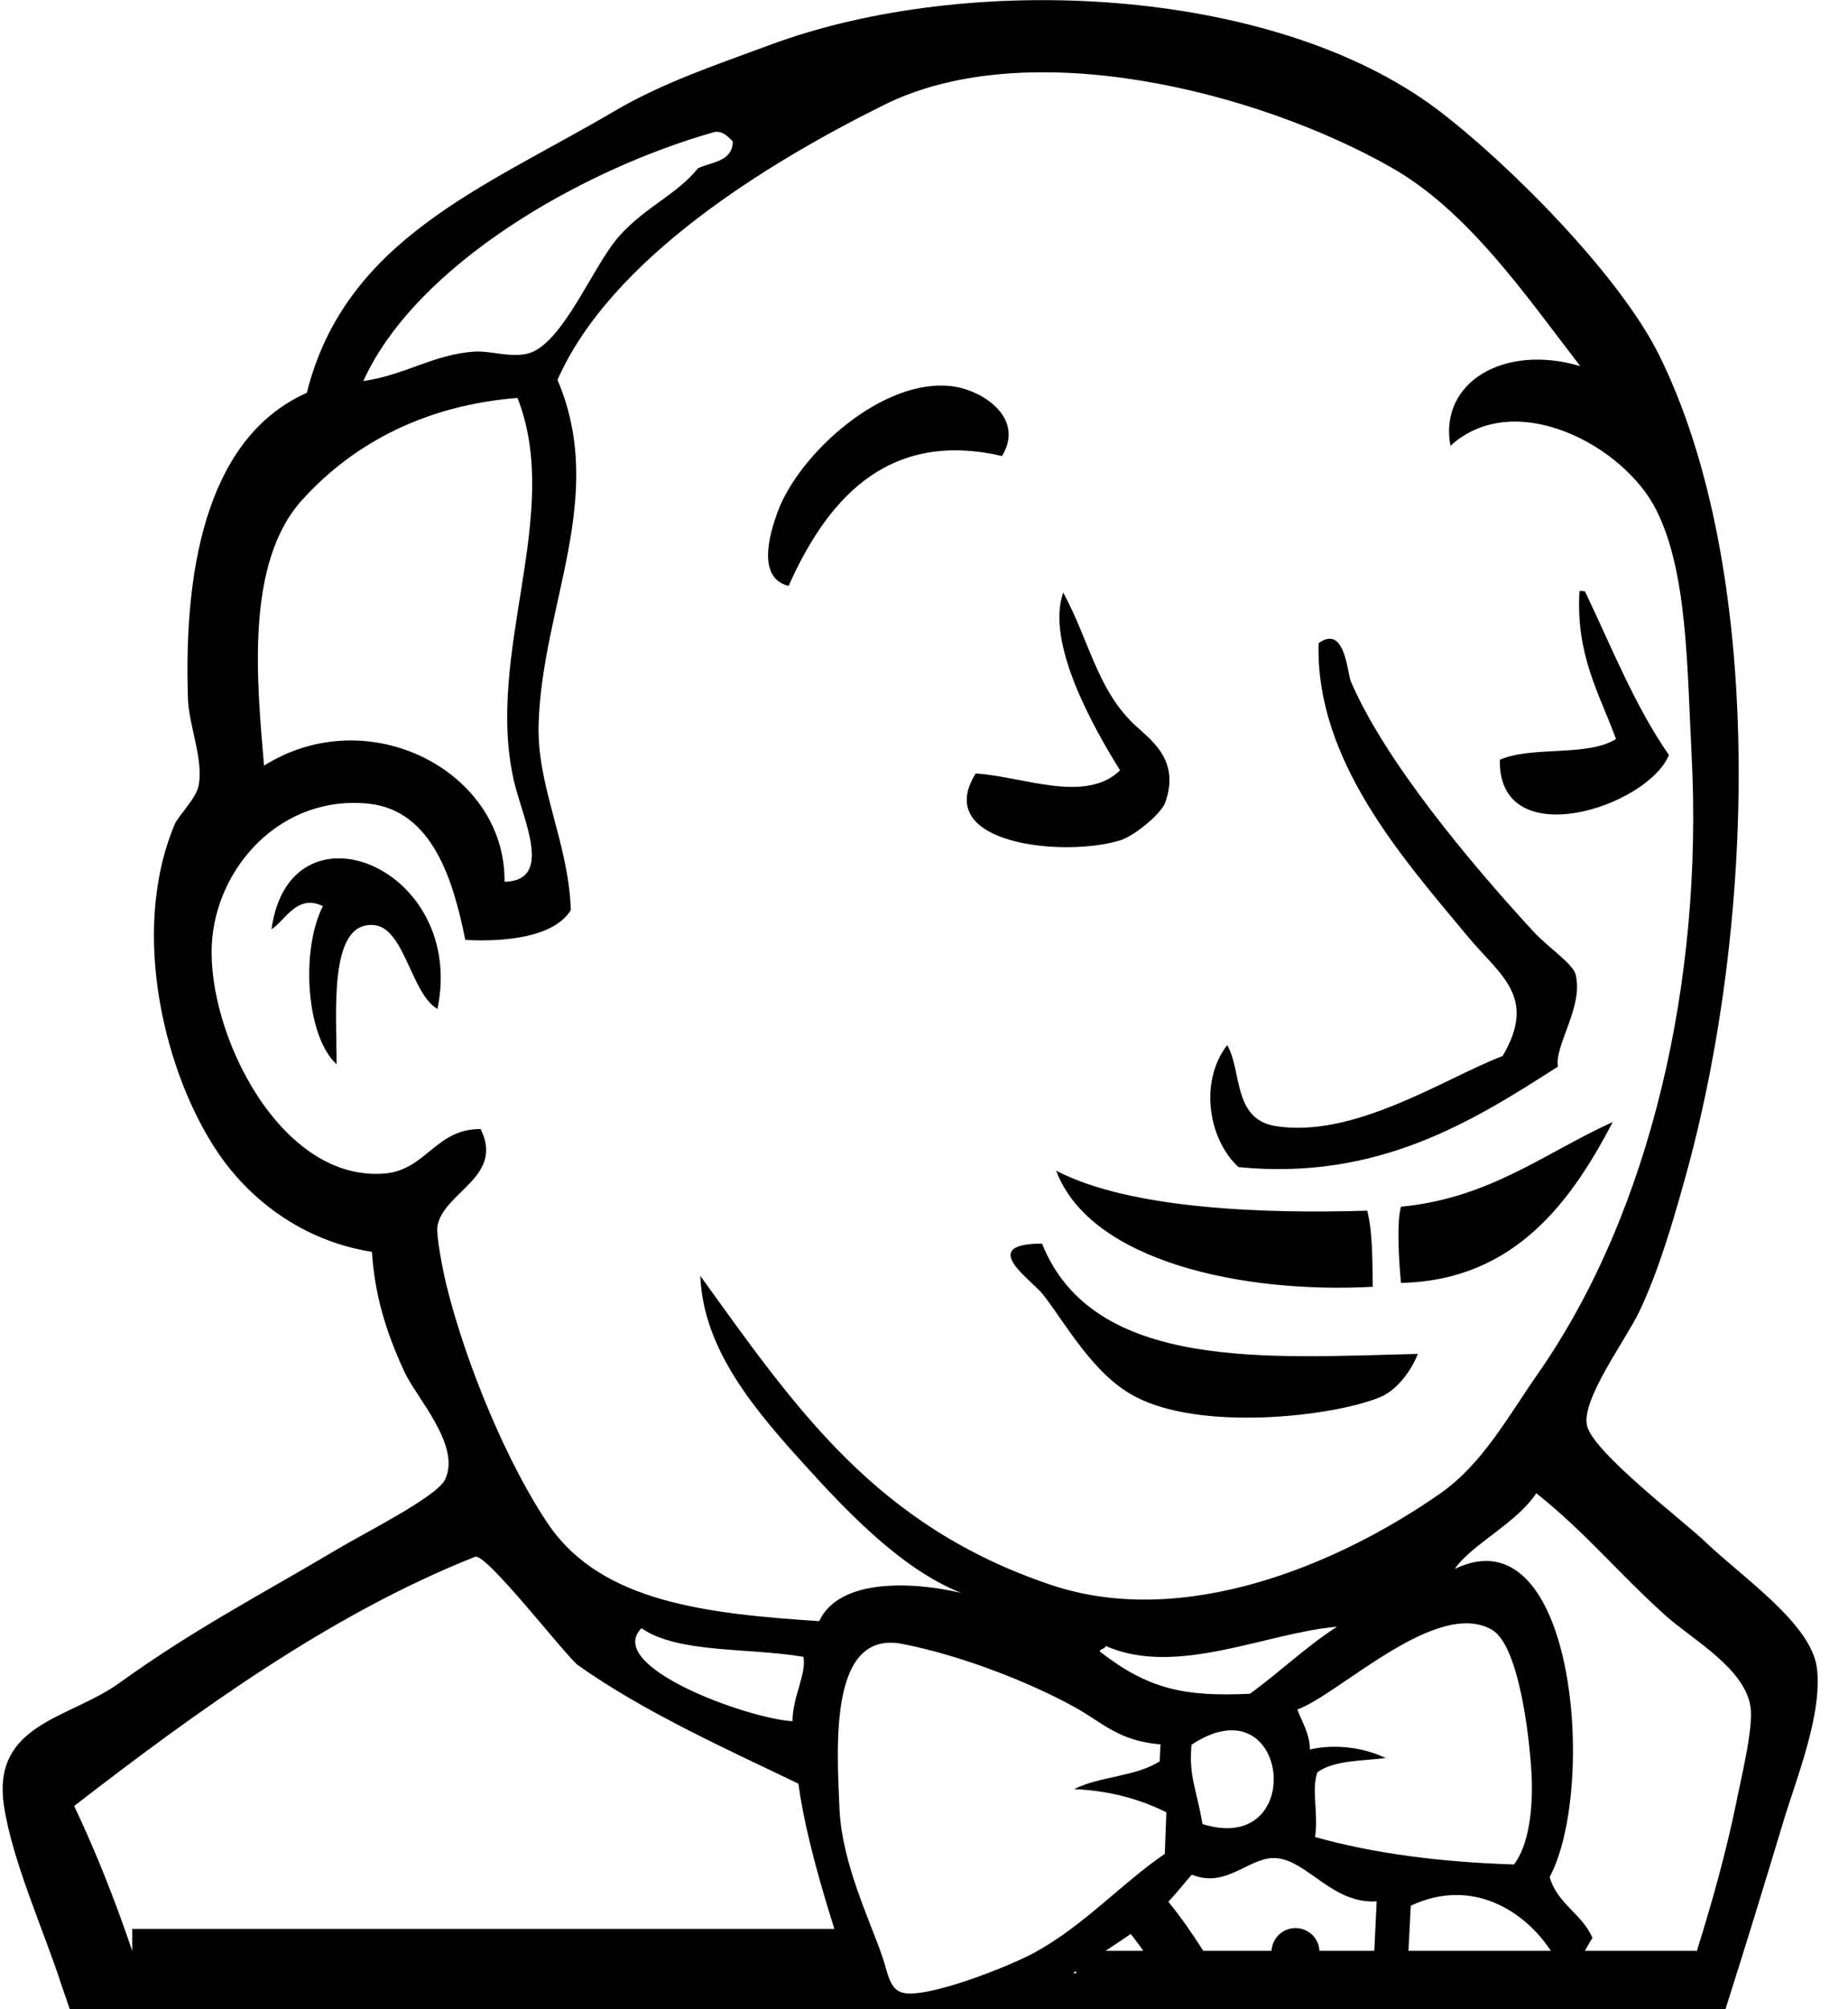 ﻿<?xml version="1.0" encoding="utf-8"?>
<svg version="1.1" xmlns:xlink="http://www.w3.org/1999/xlink" width="46px" height="50px" xmlns="http://www.w3.org/2000/svg">
  <defs>
    <pattern id="BGPattern" patternUnits="userSpaceOnUse" alignment="0 0" imageRepeat="None" />
    <mask fill="white" id="Clip842">
      <path d="M 44.375 45.381  C 44.707 44.268  45.371 42.666  45.225 41.504  C 45.088 40.41  43.369 39.248  42.471 38.389  C 41.973 37.9  39.639 36.133  39.502 35.469  C 39.365 34.824  40.449 33.369  40.801 32.646  C 41.299 31.602  41.66 30.332  41.904 29.463  C 43.74 23.008  43.926 14.141  41.299 8.838  C 40.303 6.826  37.529 4.053  35.791 2.734  C 31.689 -0.361  24.111 -0.713  19.18 1.113  C 17.803 1.621  16.465 2.07  15.264 2.783  C 12.031 4.678  8.594 5.957  7.637 9.775  C 5.273 10.83  4.561 13.857  4.678 17.373  C 4.697 18.057  5.078 18.916  4.941 19.561  C 4.873 19.883  4.434 20.303  4.346 20.518  C 3.213 23.223  4.121 26.768  5.43 28.691  C 6.221 29.854  7.529 30.879  9.258 31.152  C 9.326 32.188  9.58 33.076  10.059 34.121  C 10.361 34.785  11.494 35.977  11.074 36.826  C 10.859 37.256  9.023 38.174  8.408 38.545  C 6.348 39.766  4.854 40.527  2.949 41.895  C 1.719 42.773  -0.205 42.891  0.098 44.932  C 0.303 46.309  1.084 48.018  1.533 49.404  C 1.602 49.6  1.67 49.805  1.738 50  L 42.949 50  C 43.428 48.496  43.896 46.973  44.375 45.381  Z M 9.043 9.482  C 10.371 6.562  14.521 4.209  17.764 3.291  C 17.939 3.242  18.096 3.359  18.242 3.525  C 18.223 4.033  17.715 4.023  17.373 4.189  C 16.846 4.844  16.064 5.146  15.42 5.869  C 14.756 6.602  14.014 8.574  13.135 8.799  C 12.695 8.906  12.188 8.721  11.807 8.75  C 10.791 8.818  10.078 9.336  9.043 9.482  Z M 6.572 19.053  C 6.396 16.953  6.094 14.004  7.529 12.432  C 8.848 10.977  10.664 10.078  12.881 9.902  C 14.023 12.803  12.061 16.25  12.793 19.434  C 13.018 20.4  13.789 21.914  12.559 21.943  C 12.588 19.18  9.16 17.422  6.572 19.053  Z M 13.682 37.979  C 12.646 36.475  11.592 33.936  11.113 31.982  C 11.016 31.582  10.85 30.723  10.889 30.508  C 11.045 29.658  12.559 29.287  11.963 28.096  C 10.859 28.086  10.615 29.092  9.609 29.199  C 7.002 29.453  5.156 25.742  5.273 23.496  C 5.371 21.592  6.992 19.766  9.189 20  C 10.752 20.176  11.279 21.875  11.582 23.389  C 12.48 23.438  13.779 23.35  14.209 22.646  C 14.15 20.938  13.35 19.561  13.408 17.988  C 13.506 15.029  15.117 12.363  13.877 9.453  C 15.205 6.436  19.102 4.053  21.992 2.617  C 25.566 0.83  31.26 2.256  34.619 4.16  C 36.543 5.244  37.979 7.354  39.336 9.111  C 37.432 8.545  35.811 9.521  36.104 11.094  C 37.695 9.639  40.42 11.074  41.23 12.695  C 42.002 14.238  41.992 16.533  42.109 18.828  C 42.393 24.395  41.094 30.146  38.291 34.17  C 37.539 35.244  36.914 36.416  35.859 37.158  C 33.32 38.936  29.473 40.547  26.172 39.443  C 21.807 37.979  19.824 35.068  17.432 31.748  C 17.5 33.574  18.779 35.078  20.049 36.475  C 21.152 37.695  22.49 39.072  23.926 39.639  C 22.725 39.355  20.889 39.268  20.391 40.342  C 17.598 40.156  15.01 39.873  13.682 37.979  Z M 32.734 45.713  C 32.822 45.117  32.637 44.531  32.793 44.102  C 33.193 43.809  33.877 43.818  34.492 43.75  C 33.965 43.486  33.223 43.389  32.607 43.535  C 32.598 43.125  32.412 42.871  32.295 42.539  C 33.33 42.168  35.762 39.756  37.139 40.557  C 37.793 40.938  38.066 43.115  38.125 44.17  C 38.164 45.049  38.047 45.928  37.686 46.396  C 35.85 46.338  34.189 46.123  32.734 45.713  Z M 33.281 40.479  C 32.51 40.977  31.855 41.611  31.113 42.148  C 29.473 42.227  28.574 42.031  27.373 41.094  C 27.393 41.016  27.51 41.045  27.52 40.957  C 29.277 41.738  31.504 40.635  33.281 40.479  Z M 29.658 43.418  C 32.1 41.797  32.559 46.211  29.932 45.391  C 29.775 44.473  29.59 44.219  29.658 43.418  Z M 20 41.23  C 20.078 41.66  19.727 42.227  19.727 42.832  C 18.594 42.764  15.029 41.465  15.967 40.518  C 16.885 41.152  18.652 40.996  20 41.23  Z M 3.291 48  L 3.291 48.545  C 2.871 47.305  2.393 46.094  1.846 44.941  C 4.854 42.617  8.223 40.166  11.826 38.74  C 12.1 38.633  14.092 41.221  14.385 41.436  C 15.996 42.578  17.998 43.486  19.873 44.385  C 19.99 45.244  20.254 46.357  20.723 47.852  C 20.791 48.076  20.859 48.311  20.938 48  L 3.291 48  Z M 26.787 49.053  L 26.787 49.102  L 26.709 49.102  C 26.738 49.082  26.758 49.062  26.787 49.053  Z M 28.457 48.545  L 27.52 48.545  C 27.725 48.408  27.939 48.271  28.145 48.125  C 28.252 48.262  28.359 48.398  28.457 48.545  Z M 29.033 45.098  C 29.023 45.43  29.004 45.781  28.994 46.133  C 27.939 46.846  26.982 47.92  25.742 48.594  C 25.156 48.916  23.105 49.736  22.48 49.59  C 22.129 49.512  22.1 49.072  21.953 48.662  C 21.65 47.783  20.967 46.377  20.898 45.049  C 20.82 43.369  20.654 40.557  22.461 40.908  C 23.916 41.191  25.615 41.855  26.748 42.48  C 27.441 42.861  27.832 43.32  28.887 43.408  C 28.877 43.545  28.877 43.682  28.867 43.828  C 28.291 44.209  27.373 44.199  26.738 44.521  C 27.666 44.561  28.398 44.785  29.033 45.098  Z M 34.268 47.314  L 34.209 48.545  L 32.842 48.545  C 32.832 48.232  32.568 47.979  32.246 47.979  C 31.924 47.979  31.67 48.232  31.65 48.545  L 29.951 48.545  C 29.678 48.115  29.395 47.705  29.082 47.324  C 29.287 47.109  29.473 46.865  29.668 46.65  C 30.547 47.012  31.113 46.172  31.787 46.24  C 32.559 46.318  33.174 47.383  34.268 47.314  Z M 38.604 48.545  L 35.059 48.545  C 35.078 48.154  35.098 47.783  35.117 47.422  C 36.641 46.709  37.949 47.549  38.604 48.545  Z M 43.574 42.48  C 43.652 43.018  43.32 44.326  43.203 44.932  C 42.979 46.025  42.637 47.275  42.236 48.555  C 42.217 48.545  42.197 48.545  42.178 48.545  L 39.453 48.545  C 39.512 48.438  39.57 48.33  39.639 48.223  C 39.385 47.627  38.76 47.373  38.574 46.709  C 39.756 44.492  39.209 37.588  36.211 39.043  C 36.631 38.428  37.734 37.92  38.242 37.158  C 39.512 38.174  40.273 39.141  41.484 40.225  C 42.148 40.811  43.438 41.523  43.574 42.48  Z M 19.629 14.58  C 18.838 14.385  19.15 13.301  19.355 12.744  C 19.883 11.289  22.012 9.355  23.75 9.619  C 24.502 9.736  25.508 10.42  24.941 11.348  C 21.992 10.664  20.527 12.578  19.629 14.58  Z M 41.543 18.789  C 40.986 20.107  37.285 21.27  37.334 18.906  C 38.135 18.555  39.521 18.838  40.225 18.389  C 39.814 17.266  39.219 16.299  39.316 14.707  C 39.365 14.707  39.414 14.707  39.453 14.717  C 40.117 16.104  40.693 17.568  41.543 18.789  Z M 24.287 19.248  C 25.449 19.316  27.012 20.01  27.881 19.17  C 27.217 18.105  26.025 15.996  26.465 14.746  C 27.1 15.908  27.305 17.129  28.203 17.998  C 28.604 18.389  29.395 18.877  29.004 19.971  C 28.916 20.234  28.242 20.811  27.861 20.918  C 26.455 21.338  23.184 21.006  24.287 19.248  Z M 30.83 29.043  C 30.107 28.389  29.824 26.953  30.547 26.006  C 30.918 26.65  30.684 27.832  31.729 28.018  C 33.701 28.35  35.986 26.816  37.402 26.279  C 38.281 24.795  37.324 24.258  36.533 23.301  C 34.912 21.348  32.744 18.926  32.822 16.006  C 33.477 15.527  33.535 16.729  33.623 16.953  C 34.473 18.936  36.592 21.465  38.145 23.154  C 38.525 23.574  39.15 23.975  39.219 24.248  C 39.424 25.049  38.691 26.006  38.779 26.543  C 36.66 27.9  34.307 29.385  30.83 29.043  Z M 6.758 23.125  C 7.217 19.795  11.621 21.582  10.889 25.107  C 10.225 24.727  10.068 23.057  9.287 23.018  C 8.174 22.949  8.379 25.186  8.379 26.484  C 7.617 25.791  7.48 23.643  8.037 22.549  C 7.393 22.236  7.109 22.9  6.758 23.125  Z M 34.873 30.029  C 37.09 29.814  38.447 28.691  40.146 27.92  C 39.16 29.795  37.764 31.865  34.873 31.924  C 34.814 31.318  34.766 30.4  34.873 30.029  Z M 34.17 32.021  C 30.947 32.197  27.139 31.396  26.289 29.131  C 28.135 30.098  31.523 30.205  34.033 30.127  C 34.17 30.674  34.16 31.357  34.17 32.021  Z M 25.938 30.947  C 27.217 34.141  31.602 33.779  35.293 33.691  C 35.127 34.111  34.775 34.6  34.336 34.775  C 33.154 35.254  29.883 35.625  28.242 34.746  C 27.197 34.189  26.533 32.939  25.957 32.207  C 25.684 31.855  24.307 30.947  25.938 30.947  Z " fill-rule="evenodd" />
    </mask>
  </defs>
  <g>
    <path d="M 44.375 45.381  C 44.707 44.268  45.371 42.666  45.225 41.504  C 45.088 40.41  43.369 39.248  42.471 38.389  C 41.973 37.9  39.639 36.133  39.502 35.469  C 39.365 34.824  40.449 33.369  40.801 32.646  C 41.299 31.602  41.66 30.332  41.904 29.463  C 43.74 23.008  43.926 14.141  41.299 8.838  C 40.303 6.826  37.529 4.053  35.791 2.734  C 31.689 -0.361  24.111 -0.713  19.18 1.113  C 17.803 1.621  16.465 2.07  15.264 2.783  C 12.031 4.678  8.594 5.957  7.637 9.775  C 5.273 10.83  4.561 13.857  4.678 17.373  C 4.697 18.057  5.078 18.916  4.941 19.561  C 4.873 19.883  4.434 20.303  4.346 20.518  C 3.213 23.223  4.121 26.768  5.43 28.691  C 6.221 29.854  7.529 30.879  9.258 31.152  C 9.326 32.188  9.58 33.076  10.059 34.121  C 10.361 34.785  11.494 35.977  11.074 36.826  C 10.859 37.256  9.023 38.174  8.408 38.545  C 6.348 39.766  4.854 40.527  2.949 41.895  C 1.719 42.773  -0.205 42.891  0.098 44.932  C 0.303 46.309  1.084 48.018  1.533 49.404  C 1.602 49.6  1.67 49.805  1.738 50  L 42.949 50  C 43.428 48.496  43.896 46.973  44.375 45.381  Z M 9.043 9.482  C 10.371 6.562  14.521 4.209  17.764 3.291  C 17.939 3.242  18.096 3.359  18.242 3.525  C 18.223 4.033  17.715 4.023  17.373 4.189  C 16.846 4.844  16.064 5.146  15.42 5.869  C 14.756 6.602  14.014 8.574  13.135 8.799  C 12.695 8.906  12.188 8.721  11.807 8.75  C 10.791 8.818  10.078 9.336  9.043 9.482  Z M 6.572 19.053  C 6.396 16.953  6.094 14.004  7.529 12.432  C 8.848 10.977  10.664 10.078  12.881 9.902  C 14.023 12.803  12.061 16.25  12.793 19.434  C 13.018 20.4  13.789 21.914  12.559 21.943  C 12.588 19.18  9.16 17.422  6.572 19.053  Z M 13.682 37.979  C 12.646 36.475  11.592 33.936  11.113 31.982  C 11.016 31.582  10.85 30.723  10.889 30.508  C 11.045 29.658  12.559 29.287  11.963 28.096  C 10.859 28.086  10.615 29.092  9.609 29.199  C 7.002 29.453  5.156 25.742  5.273 23.496  C 5.371 21.592  6.992 19.766  9.189 20  C 10.752 20.176  11.279 21.875  11.582 23.389  C 12.48 23.438  13.779 23.35  14.209 22.646  C 14.15 20.938  13.35 19.561  13.408 17.988  C 13.506 15.029  15.117 12.363  13.877 9.453  C 15.205 6.436  19.102 4.053  21.992 2.617  C 25.566 0.83  31.26 2.256  34.619 4.16  C 36.543 5.244  37.979 7.354  39.336 9.111  C 37.432 8.545  35.811 9.521  36.104 11.094  C 37.695 9.639  40.42 11.074  41.23 12.695  C 42.002 14.238  41.992 16.533  42.109 18.828  C 42.393 24.395  41.094 30.146  38.291 34.17  C 37.539 35.244  36.914 36.416  35.859 37.158  C 33.32 38.936  29.473 40.547  26.172 39.443  C 21.807 37.979  19.824 35.068  17.432 31.748  C 17.5 33.574  18.779 35.078  20.049 36.475  C 21.152 37.695  22.49 39.072  23.926 39.639  C 22.725 39.355  20.889 39.268  20.391 40.342  C 17.598 40.156  15.01 39.873  13.682 37.979  Z M 32.734 45.713  C 32.822 45.117  32.637 44.531  32.793 44.102  C 33.193 43.809  33.877 43.818  34.492 43.75  C 33.965 43.486  33.223 43.389  32.607 43.535  C 32.598 43.125  32.412 42.871  32.295 42.539  C 33.33 42.168  35.762 39.756  37.139 40.557  C 37.793 40.938  38.066 43.115  38.125 44.17  C 38.164 45.049  38.047 45.928  37.686 46.396  C 35.85 46.338  34.189 46.123  32.734 45.713  Z M 33.281 40.479  C 32.51 40.977  31.855 41.611  31.113 42.148  C 29.473 42.227  28.574 42.031  27.373 41.094  C 27.393 41.016  27.51 41.045  27.52 40.957  C 29.277 41.738  31.504 40.635  33.281 40.479  Z M 29.658 43.418  C 32.1 41.797  32.559 46.211  29.932 45.391  C 29.775 44.473  29.59 44.219  29.658 43.418  Z M 20 41.23  C 20.078 41.66  19.727 42.227  19.727 42.832  C 18.594 42.764  15.029 41.465  15.967 40.518  C 16.885 41.152  18.652 40.996  20 41.23  Z M 3.291 48  L 3.291 48.545  C 2.871 47.305  2.393 46.094  1.846 44.941  C 4.854 42.617  8.223 40.166  11.826 38.74  C 12.1 38.633  14.092 41.221  14.385 41.436  C 15.996 42.578  17.998 43.486  19.873 44.385  C 19.99 45.244  20.254 46.357  20.723 47.852  C 20.791 48.076  20.859 48.311  20.938 48  L 3.291 48  Z M 26.787 49.053  L 26.787 49.102  L 26.709 49.102  C 26.738 49.082  26.758 49.062  26.787 49.053  Z M 28.457 48.545  L 27.52 48.545  C 27.725 48.408  27.939 48.271  28.145 48.125  C 28.252 48.262  28.359 48.398  28.457 48.545  Z M 29.033 45.098  C 29.023 45.43  29.004 45.781  28.994 46.133  C 27.939 46.846  26.982 47.92  25.742 48.594  C 25.156 48.916  23.105 49.736  22.48 49.59  C 22.129 49.512  22.1 49.072  21.953 48.662  C 21.65 47.783  20.967 46.377  20.898 45.049  C 20.82 43.369  20.654 40.557  22.461 40.908  C 23.916 41.191  25.615 41.855  26.748 42.48  C 27.441 42.861  27.832 43.32  28.887 43.408  C 28.877 43.545  28.877 43.682  28.867 43.828  C 28.291 44.209  27.373 44.199  26.738 44.521  C 27.666 44.561  28.398 44.785  29.033 45.098  Z M 34.268 47.314  L 34.209 48.545  L 32.842 48.545  C 32.832 48.232  32.568 47.979  32.246 47.979  C 31.924 47.979  31.67 48.232  31.65 48.545  L 29.951 48.545  C 29.678 48.115  29.395 47.705  29.082 47.324  C 29.287 47.109  29.473 46.865  29.668 46.65  C 30.547 47.012  31.113 46.172  31.787 46.24  C 32.559 46.318  33.174 47.383  34.268 47.314  Z M 38.604 48.545  L 35.059 48.545  C 35.078 48.154  35.098 47.783  35.117 47.422  C 36.641 46.709  37.949 47.549  38.604 48.545  Z M 43.574 42.48  C 43.652 43.018  43.32 44.326  43.203 44.932  C 42.979 46.025  42.637 47.275  42.236 48.555  C 42.217 48.545  42.197 48.545  42.178 48.545  L 39.453 48.545  C 39.512 48.438  39.57 48.33  39.639 48.223  C 39.385 47.627  38.76 47.373  38.574 46.709  C 39.756 44.492  39.209 37.588  36.211 39.043  C 36.631 38.428  37.734 37.92  38.242 37.158  C 39.512 38.174  40.273 39.141  41.484 40.225  C 42.148 40.811  43.438 41.523  43.574 42.48  Z M 19.629 14.58  C 18.838 14.385  19.15 13.301  19.355 12.744  C 19.883 11.289  22.012 9.355  23.75 9.619  C 24.502 9.736  25.508 10.42  24.941 11.348  C 21.992 10.664  20.527 12.578  19.629 14.58  Z M 41.543 18.789  C 40.986 20.107  37.285 21.27  37.334 18.906  C 38.135 18.555  39.521 18.838  40.225 18.389  C 39.814 17.266  39.219 16.299  39.316 14.707  C 39.365 14.707  39.414 14.707  39.453 14.717  C 40.117 16.104  40.693 17.568  41.543 18.789  Z M 24.287 19.248  C 25.449 19.316  27.012 20.01  27.881 19.17  C 27.217 18.105  26.025 15.996  26.465 14.746  C 27.1 15.908  27.305 17.129  28.203 17.998  C 28.604 18.389  29.395 18.877  29.004 19.971  C 28.916 20.234  28.242 20.811  27.861 20.918  C 26.455 21.338  23.184 21.006  24.287 19.248  Z M 30.83 29.043  C 30.107 28.389  29.824 26.953  30.547 26.006  C 30.918 26.65  30.684 27.832  31.729 28.018  C 33.701 28.35  35.986 26.816  37.402 26.279  C 38.281 24.795  37.324 24.258  36.533 23.301  C 34.912 21.348  32.744 18.926  32.822 16.006  C 33.477 15.527  33.535 16.729  33.623 16.953  C 34.473 18.936  36.592 21.465  38.145 23.154  C 38.525 23.574  39.15 23.975  39.219 24.248  C 39.424 25.049  38.691 26.006  38.779 26.543  C 36.66 27.9  34.307 29.385  30.83 29.043  Z M 6.758 23.125  C 7.217 19.795  11.621 21.582  10.889 25.107  C 10.225 24.727  10.068 23.057  9.287 23.018  C 8.174 22.949  8.379 25.186  8.379 26.484  C 7.617 25.791  7.48 23.643  8.037 22.549  C 7.393 22.236  7.109 22.9  6.758 23.125  Z M 34.873 30.029  C 37.09 29.814  38.447 28.691  40.146 27.92  C 39.16 29.795  37.764 31.865  34.873 31.924  C 34.814 31.318  34.766 30.4  34.873 30.029  Z M 34.17 32.021  C 30.947 32.197  27.139 31.396  26.289 29.131  C 28.135 30.098  31.523 30.205  34.033 30.127  C 34.17 30.674  34.16 31.357  34.17 32.021  Z M 25.938 30.947  C 27.217 34.141  31.602 33.779  35.293 33.691  C 35.127 34.111  34.775 34.6  34.336 34.775  C 33.154 35.254  29.883 35.625  28.242 34.746  C 27.197 34.189  26.533 32.939  25.957 32.207  C 25.684 31.855  24.307 30.947  25.938 30.947  Z " fill-rule="nonzero" fill="rgba(0, 0, 0, 1)" stroke="none" class="fill" />
    <path d="M 44.375 45.381  C 44.707 44.268  45.371 42.666  45.225 41.504  C 45.088 40.41  43.369 39.248  42.471 38.389  C 41.973 37.9  39.639 36.133  39.502 35.469  C 39.365 34.824  40.449 33.369  40.801 32.646  C 41.299 31.602  41.66 30.332  41.904 29.463  C 43.74 23.008  43.926 14.141  41.299 8.838  C 40.303 6.826  37.529 4.053  35.791 2.734  C 31.689 -0.361  24.111 -0.713  19.18 1.113  C 17.803 1.621  16.465 2.07  15.264 2.783  C 12.031 4.678  8.594 5.957  7.637 9.775  C 5.273 10.83  4.561 13.857  4.678 17.373  C 4.697 18.057  5.078 18.916  4.941 19.561  C 4.873 19.883  4.434 20.303  4.346 20.518  C 3.213 23.223  4.121 26.768  5.43 28.691  C 6.221 29.854  7.529 30.879  9.258 31.152  C 9.326 32.188  9.58 33.076  10.059 34.121  C 10.361 34.785  11.494 35.977  11.074 36.826  C 10.859 37.256  9.023 38.174  8.408 38.545  C 6.348 39.766  4.854 40.527  2.949 41.895  C 1.719 42.773  -0.205 42.891  0.098 44.932  C 0.303 46.309  1.084 48.018  1.533 49.404  C 1.602 49.6  1.67 49.805  1.738 50  L 42.949 50  C 43.428 48.496  43.896 46.973  44.375 45.381  Z " stroke-width="0" stroke-dasharray="0" stroke="rgba(255, 255, 255, 0)" fill="none" class="stroke" mask="url(#Clip842)" />
    <path d="M 9.043 9.482  C 10.371 6.562  14.521 4.209  17.764 3.291  C 17.939 3.242  18.096 3.359  18.242 3.525  C 18.223 4.033  17.715 4.023  17.373 4.189  C 16.846 4.844  16.064 5.146  15.42 5.869  C 14.756 6.602  14.014 8.574  13.135 8.799  C 12.695 8.906  12.188 8.721  11.807 8.75  C 10.791 8.818  10.078 9.336  9.043 9.482  Z " stroke-width="0" stroke-dasharray="0" stroke="rgba(255, 255, 255, 0)" fill="none" class="stroke" mask="url(#Clip842)" />
    <path d="M 6.572 19.053  C 6.396 16.953  6.094 14.004  7.529 12.432  C 8.848 10.977  10.664 10.078  12.881 9.902  C 14.023 12.803  12.061 16.25  12.793 19.434  C 13.018 20.4  13.789 21.914  12.559 21.943  C 12.588 19.18  9.16 17.422  6.572 19.053  Z " stroke-width="0" stroke-dasharray="0" stroke="rgba(255, 255, 255, 0)" fill="none" class="stroke" mask="url(#Clip842)" />
    <path d="M 13.682 37.979  C 12.646 36.475  11.592 33.936  11.113 31.982  C 11.016 31.582  10.85 30.723  10.889 30.508  C 11.045 29.658  12.559 29.287  11.963 28.096  C 10.859 28.086  10.615 29.092  9.609 29.199  C 7.002 29.453  5.156 25.742  5.273 23.496  C 5.371 21.592  6.992 19.766  9.189 20  C 10.752 20.176  11.279 21.875  11.582 23.389  C 12.48 23.438  13.779 23.35  14.209 22.646  C 14.15 20.938  13.35 19.561  13.408 17.988  C 13.506 15.029  15.117 12.363  13.877 9.453  C 15.205 6.436  19.102 4.053  21.992 2.617  C 25.566 0.83  31.26 2.256  34.619 4.16  C 36.543 5.244  37.979 7.354  39.336 9.111  C 37.432 8.545  35.811 9.521  36.104 11.094  C 37.695 9.639  40.42 11.074  41.23 12.695  C 42.002 14.238  41.992 16.533  42.109 18.828  C 42.393 24.395  41.094 30.146  38.291 34.17  C 37.539 35.244  36.914 36.416  35.859 37.158  C 33.32 38.936  29.473 40.547  26.172 39.443  C 21.807 37.979  19.824 35.068  17.432 31.748  C 17.5 33.574  18.779 35.078  20.049 36.475  C 21.152 37.695  22.49 39.072  23.926 39.639  C 22.725 39.355  20.889 39.268  20.391 40.342  C 17.598 40.156  15.01 39.873  13.682 37.979  Z " stroke-width="0" stroke-dasharray="0" stroke="rgba(255, 255, 255, 0)" fill="none" class="stroke" mask="url(#Clip842)" />
    <path d="M 32.734 45.713  C 32.822 45.117  32.637 44.531  32.793 44.102  C 33.193 43.809  33.877 43.818  34.492 43.75  C 33.965 43.486  33.223 43.389  32.607 43.535  C 32.598 43.125  32.412 42.871  32.295 42.539  C 33.33 42.168  35.762 39.756  37.139 40.557  C 37.793 40.938  38.066 43.115  38.125 44.17  C 38.164 45.049  38.047 45.928  37.686 46.396  C 35.85 46.338  34.189 46.123  32.734 45.713  Z " stroke-width="0" stroke-dasharray="0" stroke="rgba(255, 255, 255, 0)" fill="none" class="stroke" mask="url(#Clip842)" />
    <path d="M 33.281 40.479  C 32.51 40.977  31.855 41.611  31.113 42.148  C 29.473 42.227  28.574 42.031  27.373 41.094  C 27.393 41.016  27.51 41.045  27.52 40.957  C 29.277 41.738  31.504 40.635  33.281 40.479  Z " stroke-width="0" stroke-dasharray="0" stroke="rgba(255, 255, 255, 0)" fill="none" class="stroke" mask="url(#Clip842)" />
    <path d="M 29.658 43.418  C 32.1 41.797  32.559 46.211  29.932 45.391  C 29.775 44.473  29.59 44.219  29.658 43.418  Z " stroke-width="0" stroke-dasharray="0" stroke="rgba(255, 255, 255, 0)" fill="none" class="stroke" mask="url(#Clip842)" />
    <path d="M 20 41.23  C 20.078 41.66  19.727 42.227  19.727 42.832  C 18.594 42.764  15.029 41.465  15.967 40.518  C 16.885 41.152  18.652 40.996  20 41.23  Z " stroke-width="0" stroke-dasharray="0" stroke="rgba(255, 255, 255, 0)" fill="none" class="stroke" mask="url(#Clip842)" />
    <path d="M 3.291 48  L 3.291 48.545  C 2.871 47.305  2.393 46.094  1.846 44.941  C 4.854 42.617  8.223 40.166  11.826 38.74  C 12.1 38.633  14.092 41.221  14.385 41.436  C 15.996 42.578  17.998 43.486  19.873 44.385  C 19.99 45.244  20.254 46.357  20.723 47.852  C 20.791 48.076  20.859 48.311  20.938 48  L 3.291 48  Z " stroke-width="0" stroke-dasharray="0" stroke="rgba(255, 255, 255, 0)" fill="none" class="stroke" mask="url(#Clip842)" />
    <path d="M 26.787 49.053  L 26.787 49.102  L 26.709 49.102  C 26.738 49.082  26.758 49.062  26.787 49.053  Z " stroke-width="0" stroke-dasharray="0" stroke="rgba(255, 255, 255, 0)" fill="none" class="stroke" mask="url(#Clip842)" />
    <path d="M 28.457 48.545  L 27.52 48.545  C 27.725 48.408  27.939 48.271  28.145 48.125  C 28.252 48.262  28.359 48.398  28.457 48.545  Z " stroke-width="0" stroke-dasharray="0" stroke="rgba(255, 255, 255, 0)" fill="none" class="stroke" mask="url(#Clip842)" />
    <path d="M 29.033 45.098  C 29.023 45.43  29.004 45.781  28.994 46.133  C 27.939 46.846  26.982 47.92  25.742 48.594  C 25.156 48.916  23.105 49.736  22.48 49.59  C 22.129 49.512  22.1 49.072  21.953 48.662  C 21.65 47.783  20.967 46.377  20.898 45.049  C 20.82 43.369  20.654 40.557  22.461 40.908  C 23.916 41.191  25.615 41.855  26.748 42.48  C 27.441 42.861  27.832 43.32  28.887 43.408  C 28.877 43.545  28.877 43.682  28.867 43.828  C 28.291 44.209  27.373 44.199  26.738 44.521  C 27.666 44.561  28.398 44.785  29.033 45.098  Z " stroke-width="0" stroke-dasharray="0" stroke="rgba(255, 255, 255, 0)" fill="none" class="stroke" mask="url(#Clip842)" />
    <path d="M 34.268 47.314  L 34.209 48.545  L 32.842 48.545  C 32.832 48.232  32.568 47.979  32.246 47.979  C 31.924 47.979  31.67 48.232  31.65 48.545  L 29.951 48.545  C 29.678 48.115  29.395 47.705  29.082 47.324  C 29.287 47.109  29.473 46.865  29.668 46.65  C 30.547 47.012  31.113 46.172  31.787 46.24  C 32.559 46.318  33.174 47.383  34.268 47.314  Z " stroke-width="0" stroke-dasharray="0" stroke="rgba(255, 255, 255, 0)" fill="none" class="stroke" mask="url(#Clip842)" />
    <path d="M 38.604 48.545  L 35.059 48.545  C 35.078 48.154  35.098 47.783  35.117 47.422  C 36.641 46.709  37.949 47.549  38.604 48.545  Z " stroke-width="0" stroke-dasharray="0" stroke="rgba(255, 255, 255, 0)" fill="none" class="stroke" mask="url(#Clip842)" />
    <path d="M 43.574 42.48  C 43.652 43.018  43.32 44.326  43.203 44.932  C 42.979 46.025  42.637 47.275  42.236 48.555  C 42.217 48.545  42.197 48.545  42.178 48.545  L 39.453 48.545  C 39.512 48.438  39.57 48.33  39.639 48.223  C 39.385 47.627  38.76 47.373  38.574 46.709  C 39.756 44.492  39.209 37.588  36.211 39.043  C 36.631 38.428  37.734 37.92  38.242 37.158  C 39.512 38.174  40.273 39.141  41.484 40.225  C 42.148 40.811  43.438 41.523  43.574 42.48  Z " stroke-width="0" stroke-dasharray="0" stroke="rgba(255, 255, 255, 0)" fill="none" class="stroke" mask="url(#Clip842)" />
    <path d="M 19.629 14.58  C 18.838 14.385  19.15 13.301  19.355 12.744  C 19.883 11.289  22.012 9.355  23.75 9.619  C 24.502 9.736  25.508 10.42  24.941 11.348  C 21.992 10.664  20.527 12.578  19.629 14.58  Z " stroke-width="0" stroke-dasharray="0" stroke="rgba(255, 255, 255, 0)" fill="none" class="stroke" mask="url(#Clip842)" />
    <path d="M 41.543 18.789  C 40.986 20.107  37.285 21.27  37.334 18.906  C 38.135 18.555  39.521 18.838  40.225 18.389  C 39.814 17.266  39.219 16.299  39.316 14.707  C 39.365 14.707  39.414 14.707  39.453 14.717  C 40.117 16.104  40.693 17.568  41.543 18.789  Z " stroke-width="0" stroke-dasharray="0" stroke="rgba(255, 255, 255, 0)" fill="none" class="stroke" mask="url(#Clip842)" />
    <path d="M 24.287 19.248  C 25.449 19.316  27.012 20.01  27.881 19.17  C 27.217 18.105  26.025 15.996  26.465 14.746  C 27.1 15.908  27.305 17.129  28.203 17.998  C 28.604 18.389  29.395 18.877  29.004 19.971  C 28.916 20.234  28.242 20.811  27.861 20.918  C 26.455 21.338  23.184 21.006  24.287 19.248  Z " stroke-width="0" stroke-dasharray="0" stroke="rgba(255, 255, 255, 0)" fill="none" class="stroke" mask="url(#Clip842)" />
    <path d="M 30.83 29.043  C 30.107 28.389  29.824 26.953  30.547 26.006  C 30.918 26.65  30.684 27.832  31.729 28.018  C 33.701 28.35  35.986 26.816  37.402 26.279  C 38.281 24.795  37.324 24.258  36.533 23.301  C 34.912 21.348  32.744 18.926  32.822 16.006  C 33.477 15.527  33.535 16.729  33.623 16.953  C 34.473 18.936  36.592 21.465  38.145 23.154  C 38.525 23.574  39.15 23.975  39.219 24.248  C 39.424 25.049  38.691 26.006  38.779 26.543  C 36.66 27.9  34.307 29.385  30.83 29.043  Z " stroke-width="0" stroke-dasharray="0" stroke="rgba(255, 255, 255, 0)" fill="none" class="stroke" mask="url(#Clip842)" />
    <path d="M 6.758 23.125  C 7.217 19.795  11.621 21.582  10.889 25.107  C 10.225 24.727  10.068 23.057  9.287 23.018  C 8.174 22.949  8.379 25.186  8.379 26.484  C 7.617 25.791  7.48 23.643  8.037 22.549  C 7.393 22.236  7.109 22.9  6.758 23.125  Z " stroke-width="0" stroke-dasharray="0" stroke="rgba(255, 255, 255, 0)" fill="none" class="stroke" mask="url(#Clip842)" />
    <path d="M 34.873 30.029  C 37.09 29.814  38.447 28.691  40.146 27.92  C 39.16 29.795  37.764 31.865  34.873 31.924  C 34.814 31.318  34.766 30.4  34.873 30.029  Z " stroke-width="0" stroke-dasharray="0" stroke="rgba(255, 255, 255, 0)" fill="none" class="stroke" mask="url(#Clip842)" />
    <path d="M 34.17 32.021  C 30.947 32.197  27.139 31.396  26.289 29.131  C 28.135 30.098  31.523 30.205  34.033 30.127  C 34.17 30.674  34.16 31.357  34.17 32.021  Z " stroke-width="0" stroke-dasharray="0" stroke="rgba(255, 255, 255, 0)" fill="none" class="stroke" mask="url(#Clip842)" />
    <path d="M 25.938 30.947  C 27.217 34.141  31.602 33.779  35.293 33.691  C 35.127 34.111  34.775 34.6  34.336 34.775  C 33.154 35.254  29.883 35.625  28.242 34.746  C 27.197 34.189  26.533 32.939  25.957 32.207  C 25.684 31.855  24.307 30.947  25.938 30.947  Z " stroke-width="0" stroke-dasharray="0" stroke="rgba(255, 255, 255, 0)" fill="none" class="stroke" mask="url(#Clip842)" />
  </g>
</svg>
